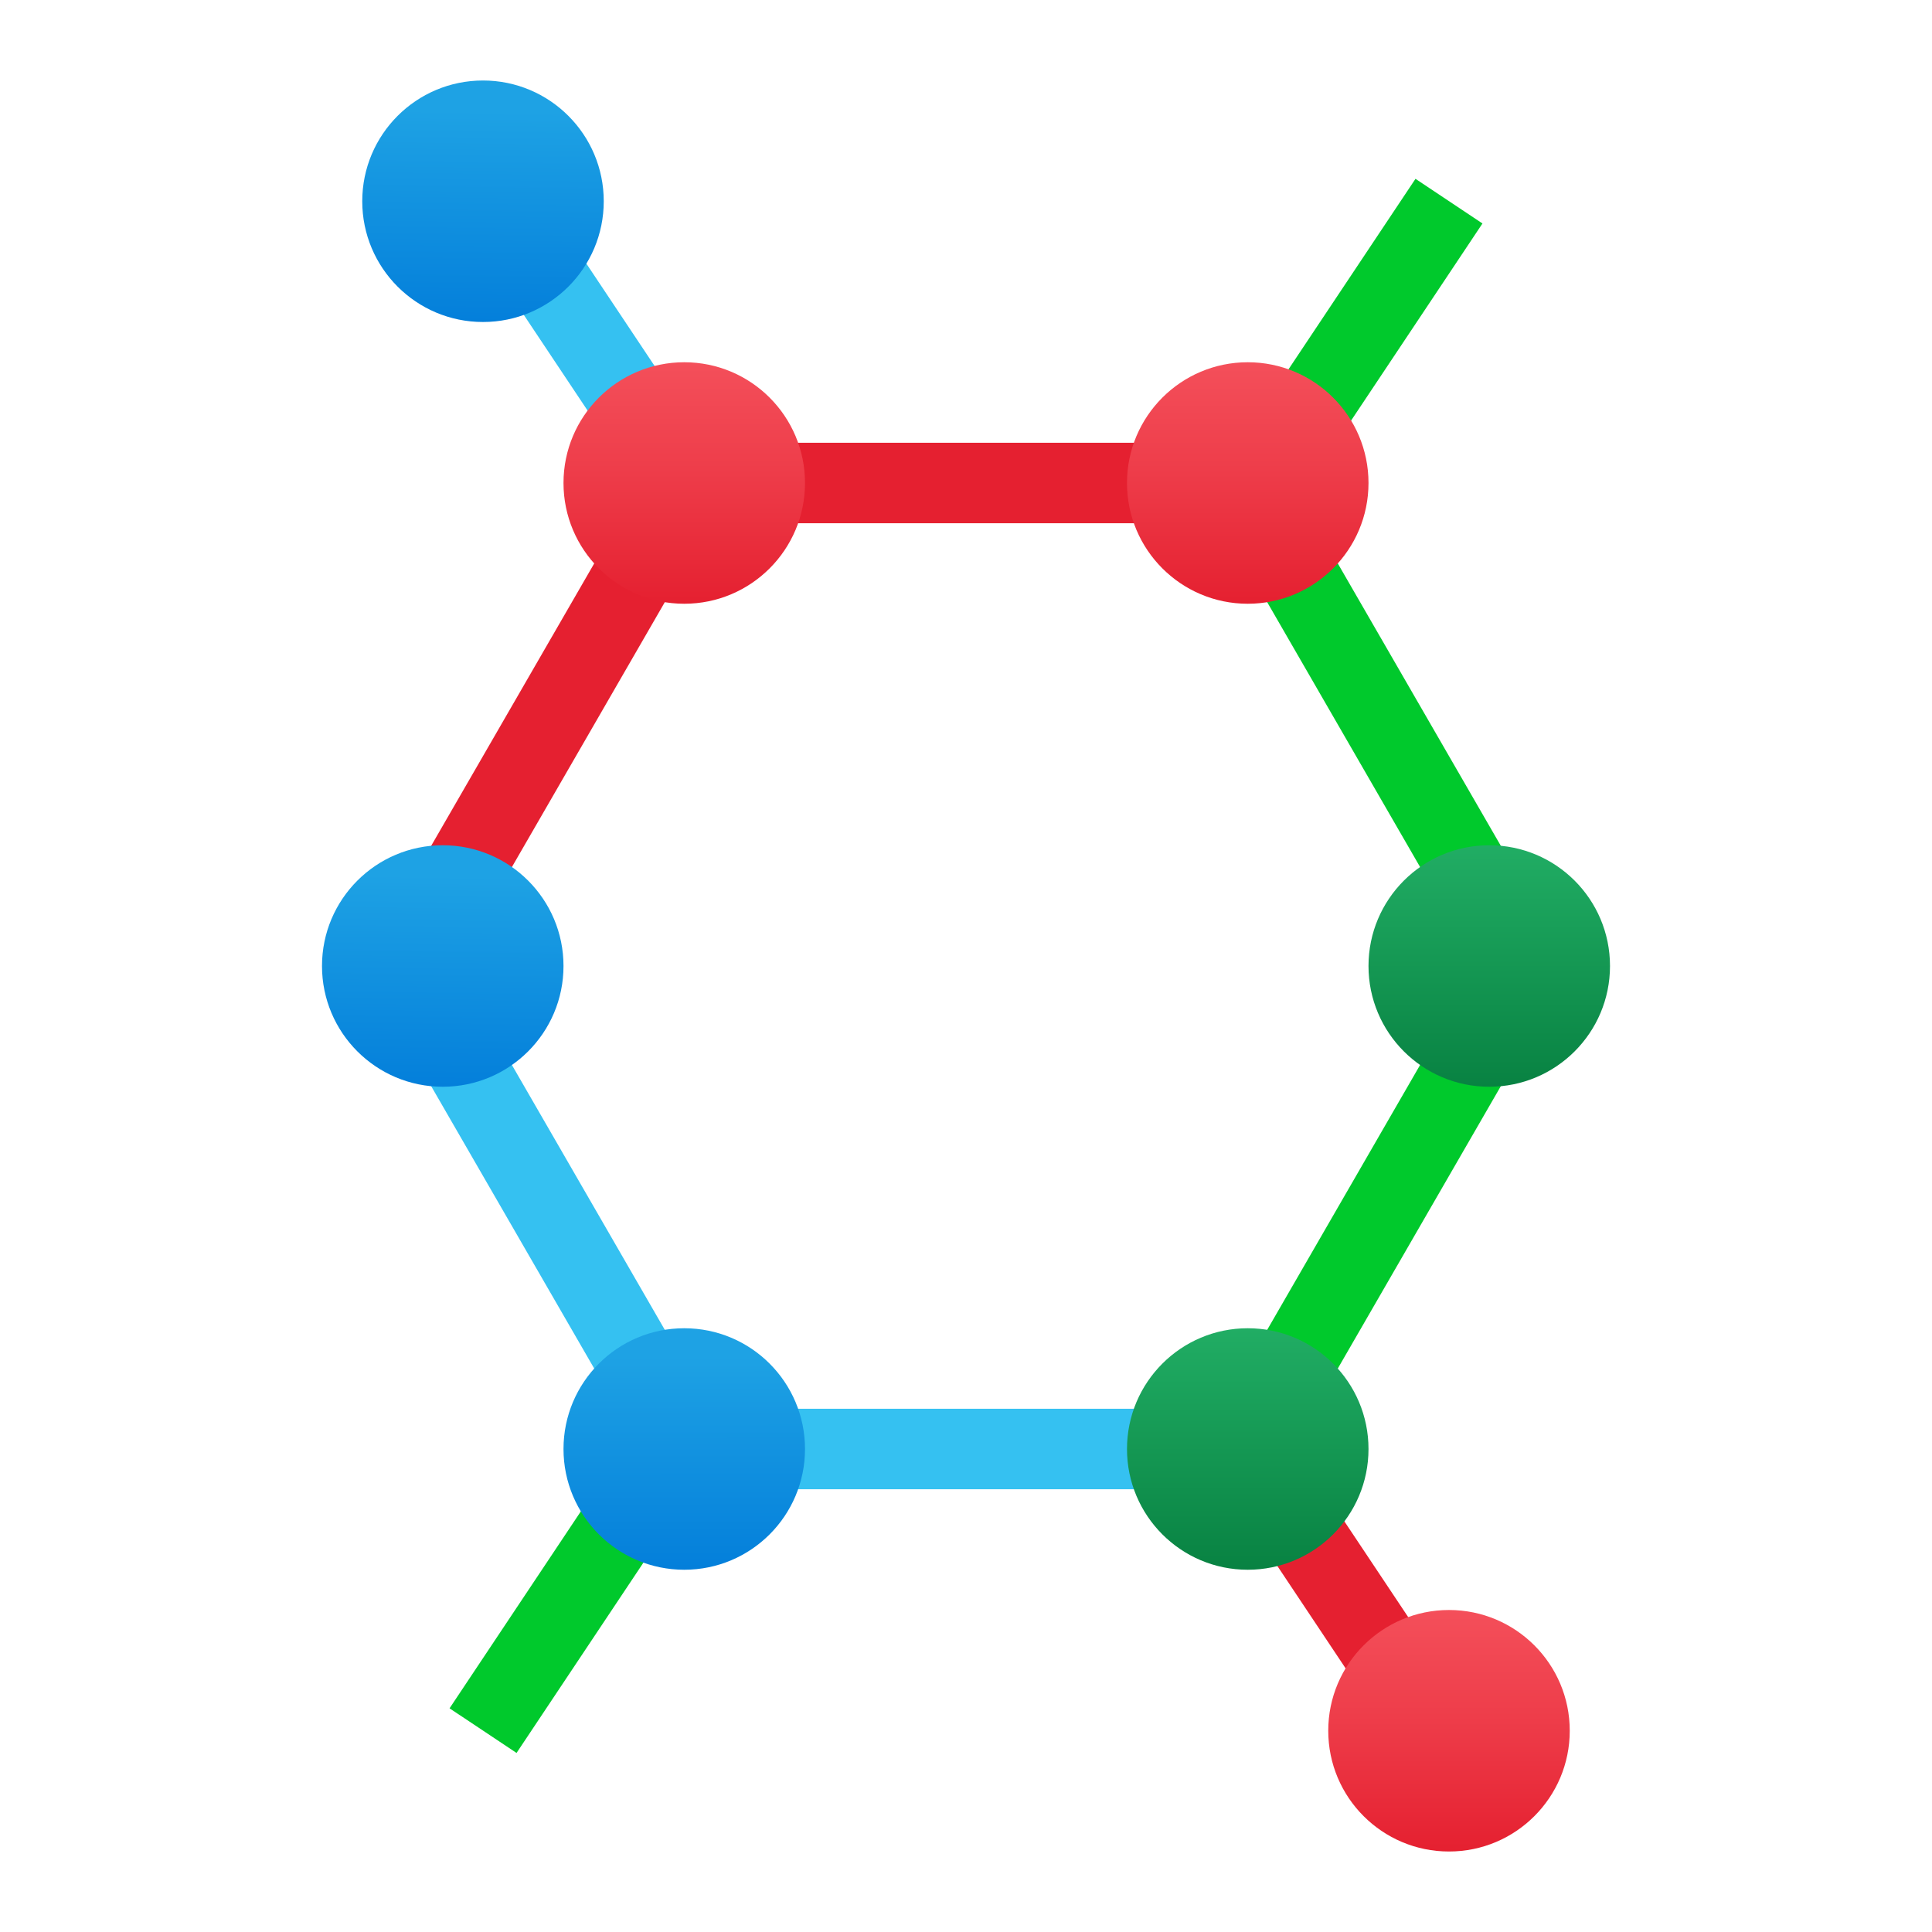 <svg xmlns="http://www.w3.org/2000/svg" viewBox="0 0 48 48"><rect width="2" height="10.817" x="13" y="2.092" fill="#35c1f1" transform="rotate(-33.688 14 7.5)"/><rect width="10.817" height="2" x="27.592" y="8.5" fill="#00c92c" transform="rotate(-56.312 32.998 9.5)"/><rect width="10.817" height="2" x="9.592" y="37.5" fill="#00c92c" transform="rotate(-56.312 14.998 38.498)"/><rect width="2" height="10.817" x="33" y="35.092" fill="#e52030" transform="rotate(-33.688 34 40.5)"/><polygon fill="#00c92c" points="38.434,23 32.102,12.033 31.03,14.176 36.124,23"/><polygon fill="#35c1f1" points="30.465,37 29.132,35 18.868,35 17.535,37"/><polygon fill="#e52030" points="29.382,13 30.382,11 17.618,11 18.618,13"/><polygon fill="#00c92c" points="30.901,34.048 32.138,35.904 38.434,25 36.124,25"/><polygon fill="#e52030" points="16.97,14.176 15.898,12.033 9.566,23 11.876,23"/><polygon fill="#35c1f1" points="17.099,34.048 11.876,25 9.566,25 15.862,35.904"/><linearGradient id="yPDAOuS1yQ_a3qfYwmRmda" x1="17" x2="17" y1="9" y2="15" gradientUnits="userSpaceOnUse"><stop offset="0" stop-color="#f44f5a"/><stop offset=".443" stop-color="#ee3d4a"/><stop offset="1" stop-color="#e52030"/></linearGradient><circle cx="17" cy="12" r="3" fill="url(#yPDAOuS1yQ_a3qfYwmRmda)"/><linearGradient id="yPDAOuS1yQ_a3qfYwmRmdb" x1="36" x2="36" y1="40" y2="46" gradientUnits="userSpaceOnUse"><stop offset="0" stop-color="#f44f5a"/><stop offset=".443" stop-color="#ee3d4a"/><stop offset="1" stop-color="#e52030"/></linearGradient><circle cx="36" cy="43" r="3" fill="url(#yPDAOuS1yQ_a3qfYwmRmdb)"/><linearGradient id="yPDAOuS1yQ_a3qfYwmRmdc" x1="31" x2="31" y1="9" y2="15" gradientUnits="userSpaceOnUse"><stop offset="0" stop-color="#f44f5a"/><stop offset=".443" stop-color="#ee3d4a"/><stop offset="1" stop-color="#e52030"/></linearGradient><circle cx="31" cy="12" r="3" fill="url(#yPDAOuS1yQ_a3qfYwmRmdc)"/><linearGradient id="yPDAOuS1yQ_a3qfYwmRmdd" x1="16.997" x2="17.005" y1="33.698" y2="39.698" gradientUnits="userSpaceOnUse"><stop offset="0" stop-color="#1ea2e4"/><stop offset="1" stop-color="#007ad9"/></linearGradient><circle cx="17" cy="36" r="3" fill="url(#yPDAOuS1yQ_a3qfYwmRmdd)"/><linearGradient id="yPDAOuS1yQ_a3qfYwmRmde" x1="31" x2="31" y1="33" y2="39" gradientUnits="userSpaceOnUse"><stop offset="0" stop-color="#21ad64"/><stop offset="1" stop-color="#088242"/></linearGradient><circle cx="31" cy="36" r="3" fill="url(#yPDAOuS1yQ_a3qfYwmRmde)"/><linearGradient id="yPDAOuS1yQ_a3qfYwmRmdf" x1="37" x2="37" y1="21" y2="27" gradientUnits="userSpaceOnUse"><stop offset="0" stop-color="#21ad64"/><stop offset="1" stop-color="#088242"/></linearGradient><circle cx="37" cy="24" r="3" fill="url(#yPDAOuS1yQ_a3qfYwmRmdf)"/><linearGradient id="yPDAOuS1yQ_a3qfYwmRmdg" x1="11.036" x2="10.941" y1="21.744" y2="27.743" gradientUnits="userSpaceOnUse"><stop offset="0" stop-color="#1ea2e4"/><stop offset="1" stop-color="#007ad9"/></linearGradient><circle cx="11" cy="24" r="3" fill="url(#yPDAOuS1yQ_a3qfYwmRmdg)"/><linearGradient id="yPDAOuS1yQ_a3qfYwmRmdh" x1="12.036" x2="11.941" y1="2.744" y2="8.743" gradientUnits="userSpaceOnUse"><stop offset="0" stop-color="#1ea2e4"/><stop offset="1" stop-color="#007ad9"/></linearGradient><circle cx="12" cy="5" r="3" fill="url(#yPDAOuS1yQ_a3qfYwmRmdh)"/></svg>